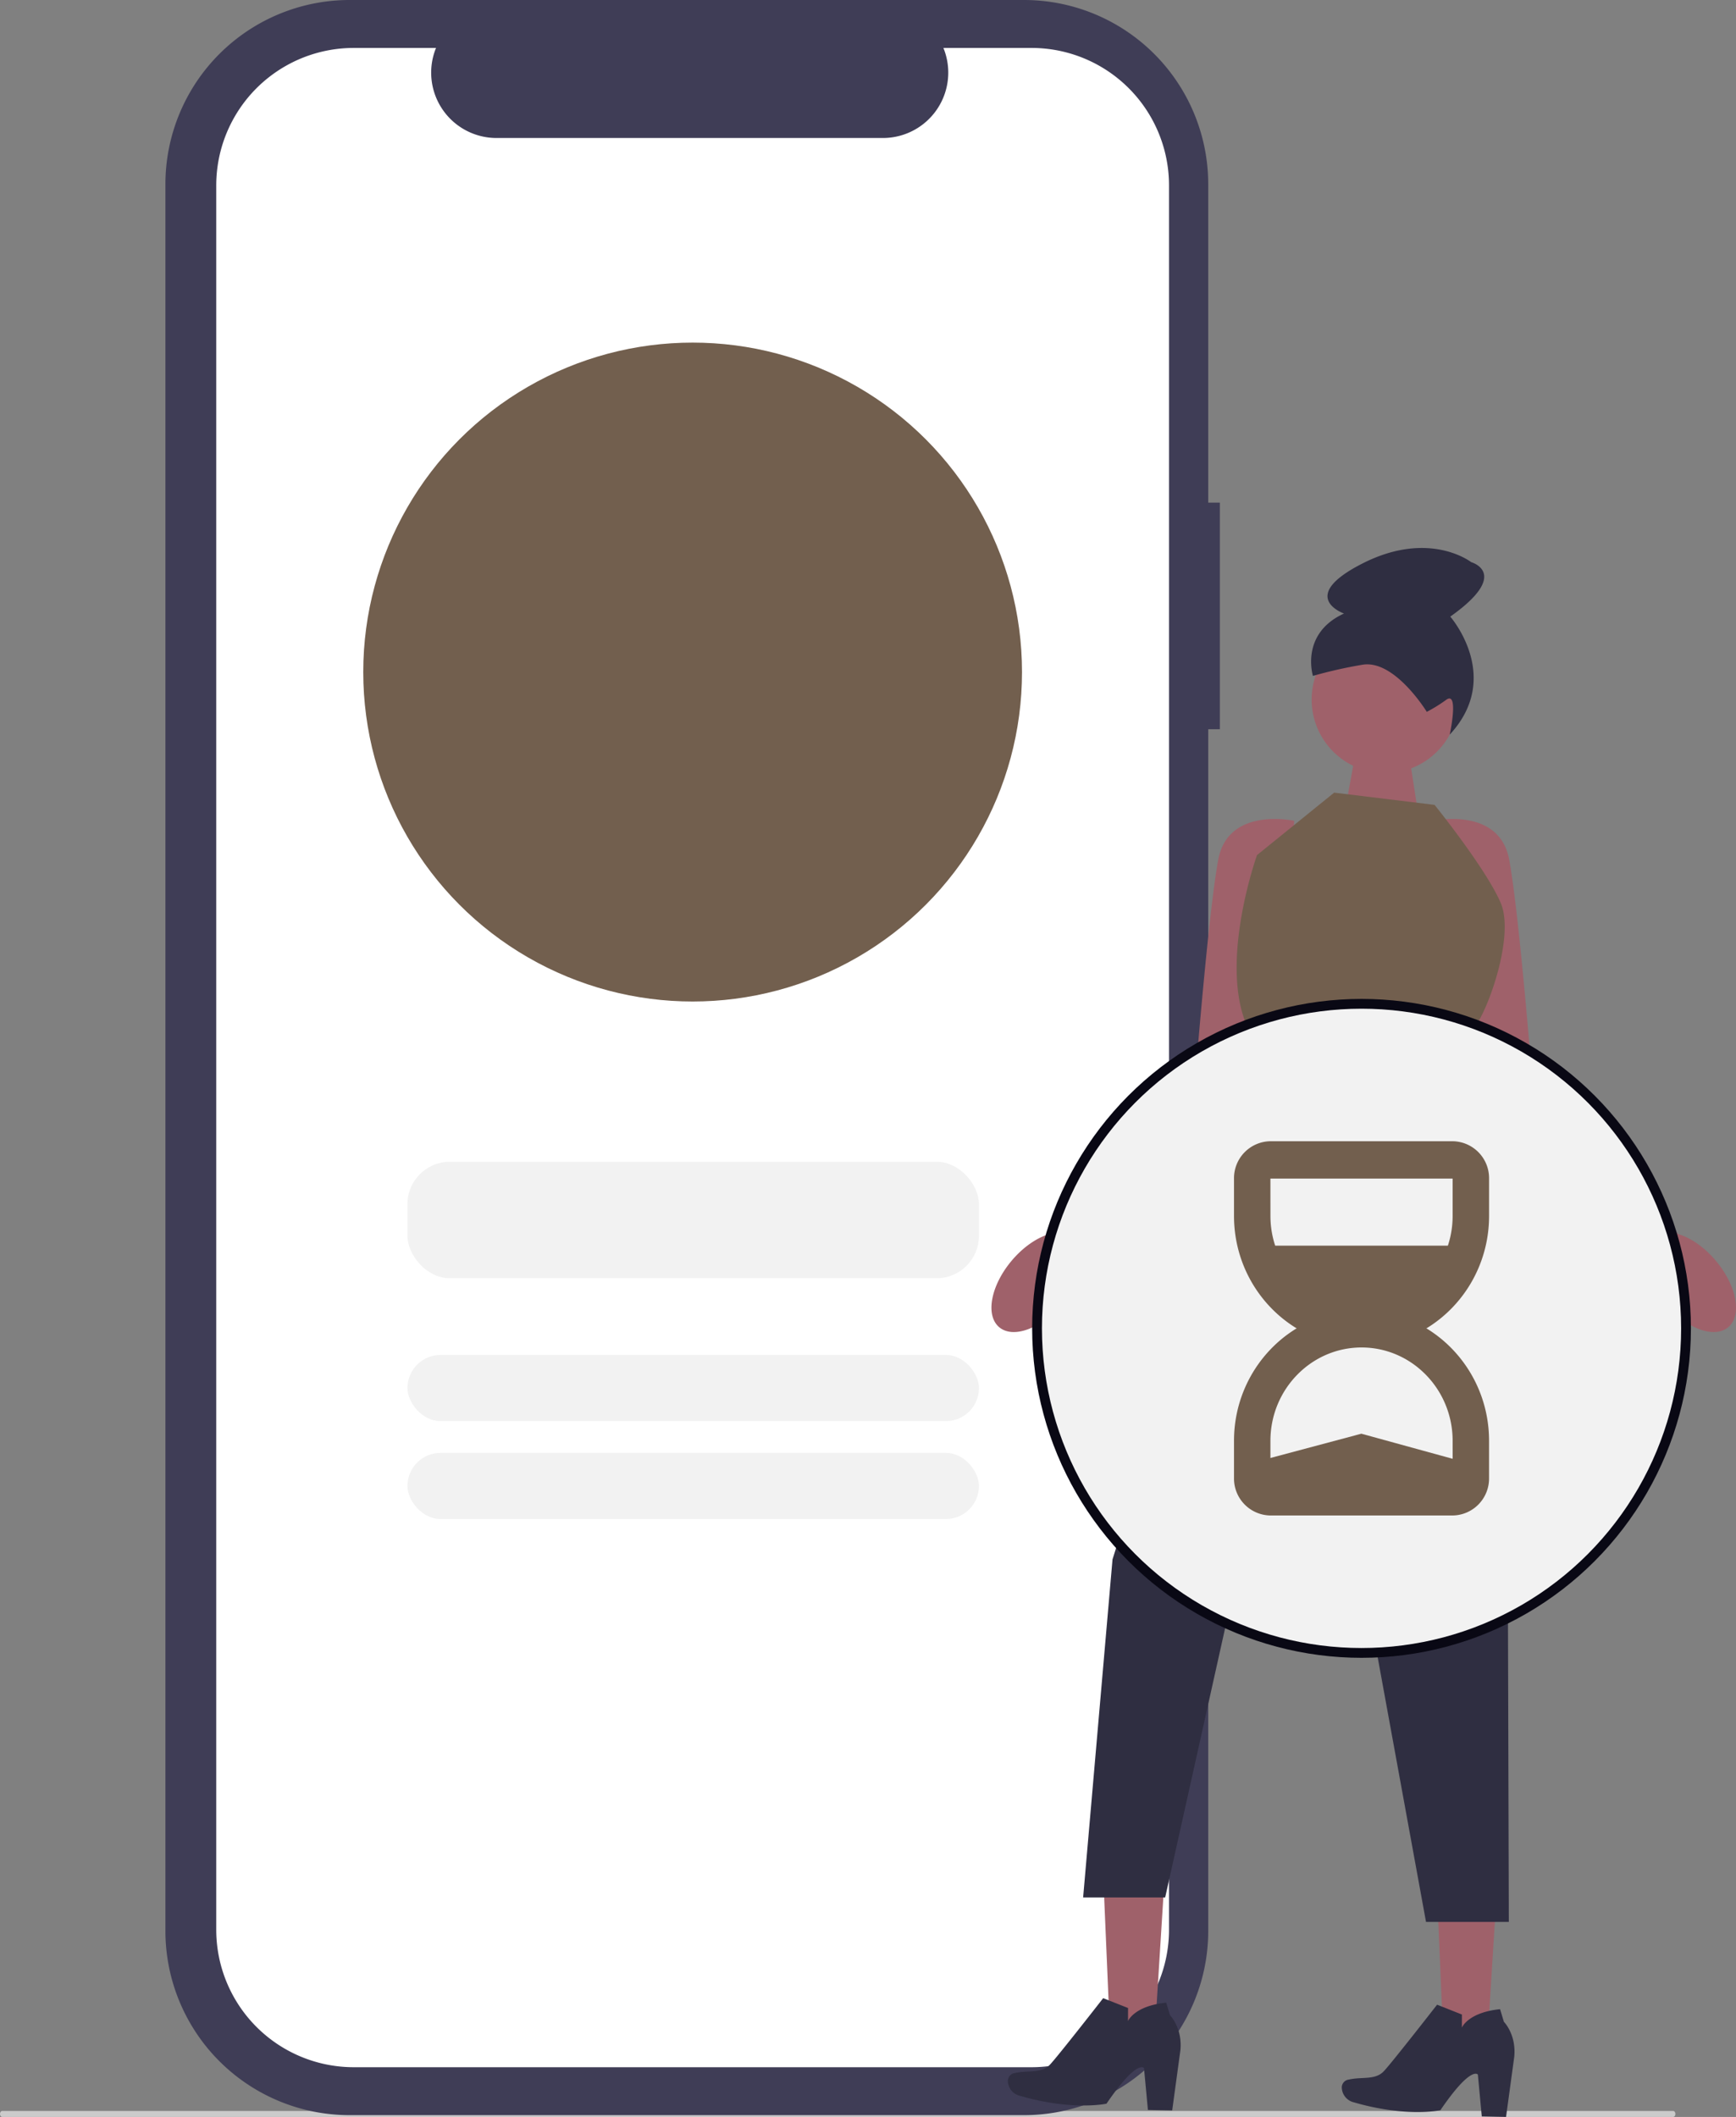 <svg xmlns="http://www.w3.org/2000/svg" width="656.131" height="799.931" viewBox="0 0 656.131 799.931" xmlns:xlink="http://www.w3.org/1999/xlink" role="img" artist="Katerina Limpitsouni" source="https://undraw.co/"><rect x="0" y="0" width="656.131" height="799.931" fill="#808080" stroke="none"/><g transform="translate(-232 -92)"><path d="M632.432,712.957H.786c-.434,0-.786-.5-.786-1.122s.352-1.122.786-1.122H632.432c.434,0,.786.5.786,1.122S632.866,712.957,632.432,712.957Z" transform="translate(232 178.973)" fill="#cbcbcb"/><path d="M484.219,189.932h-4.392V69.629A69.628,69.628,0,0,0,410.2,0H155.319A69.629,69.629,0,0,0,85.691,69.628v660a69.629,69.629,0,0,0,69.628,69.629H410.2a69.629,69.629,0,0,0,69.629-69.629h0V275.566h4.392Z" transform="translate(208.828 92)" fill="#3f3d56"/><path d="M462.914,68.142V727.167a51.953,51.953,0,0,1-51.907,52h-256.2a51.963,51.963,0,0,1-52-51.926V68.142a51.963,51.963,0,0,1,51.926-52h31.141a24.7,24.7,0,0,0,22.874,34.03H354.773a24.7,24.7,0,0,0,22.874-34.03h33.267a51.953,51.953,0,0,1,52,51.906v.093Z" transform="translate(210.922 93.975)" fill="#fff"/><g transform="translate(-364 -55.434)"><path d="M587.47,295.943c-4.381-5.219-9.629-8.765-14.341-10.13l-55.418-62.647s-4.628-58.316-8.331-78.681-28.7-14.811-28.7-14.811l2.777,58.316L499.2,250.936l64.848,55.055a37.8,37.8,0,0,0,4.184,6.106c7.889,9.4,18.592,13.4,23.905,8.937s3.225-15.695-4.665-25.091Z" transform="translate(657.058 327.918)" fill="#9f616a"/><path d="M413.325,295.943c4.381-5.219,9.629-8.765,14.34-10.13l55.418-62.647s4.628-58.316,8.331-78.681,28.7-14.811,28.7-14.811l-2.777,58.316L501.6,250.936l-64.848,55.055a37.787,37.787,0,0,1-4.183,6.106c-7.889,9.4-18.592,13.4-23.905,8.937s-3.225-15.695,4.665-25.091Z" transform="translate(565 327.918)" fill="#9f616a"/><path d="M463.859,140.048l4.517-24.714,17.6-1.2,5.265,34.067Z" transform="translate(641.223 309.677)" fill="#9f616a"/><g transform="translate(976.924 853.263)"><path d="M448.085,308.22l-23.456-1.34,3.077,71.987,15.894.909Z" transform="translate(-388.704 -306.88)" fill="#9f616a"/><path d="M447.109,328.974l9.4,3.715-.012,4.937s2.267-5.714,14.435-6.961l1.453,4.787s4.719,4.7,3.91,13.188l-3.1,22.743-9.177-.183-1.482-15.826s-2.528-3.591-14.172,13.473c0,0-12.827,2.8-32.691-2.971a5.914,5.914,0,0,1-4.591-5.5,3,3,0,0,1,2.633-3.107c5.072-1.162,10.024.311,13.3-3.2S447.109,328.974,447.109,328.974Z" transform="translate(-411.081 -279.748)" fill="#2f2e41"/></g><g transform="translate(1103.143 853.263)"><path d="M504.587,308.22l-23.456-1.34,3.077,71.987,15.894.909Z" transform="translate(-445.537 -306.88)" fill="#9f616a"/><path d="M503.594,328.974l9.392,3.715-.012,4.937s2.266-5.714,14.428-6.961l1.452,4.787s4.717,4.7,3.908,13.188l-3.1,22.743-9.172-.183-1.481-15.826s-2.527-3.591-14.165,13.473c0,0-12.821,2.8-32.675-2.971a5.913,5.913,0,0,1-4.589-5.5,3,3,0,0,1,2.632-3.107c5.069-1.162,10.019.311,13.293-3.2S503.594,328.974,503.594,328.974Z" transform="translate(-467.583 -277.283)" fill="#2f2e41"/></g><circle cx="27.77" cy="27.77" r="27.77" transform="translate(1091.741 384.026)" fill="#9f616a"/><path d="M503.665,152.37s-12.209-19.977-24.431-17.772a171.146,171.146,0,0,0-18.593,4.2s-4.977-15.928,11.732-23.57c0,0-18-6.312,7.2-19.018s40.884-.392,40.884-.392,15.217,4.2-7.91,20.575c0,0,20.016,22.8-.2,44.581,0,0,3.569-16.584-1.286-13.184a56.528,56.528,0,0,1-7.394,4.585Z" transform="translate(631.592 264.042)" fill="#2f2e41"/><path d="M522.126,129.144l-37.952-4.628-29.158,23.6s-14.5,40.405-3.7,64.8c.259.584.463,41.192.463,41.192H532.41s-.078-27.64,3-37.65a7.756,7.756,0,0,1,1.523-3.079c4.628-4.628,15.736-34.249,10.182-47.208S522.126,129.144,522.126,129.144Z" transform="translate(616.08 322.432)" fill="#725f4e"/><path d="M483.293,181.849l-50.911,161.99L421.274,471.58h31.01L478.665,353.1,515,284.51l35.871,196.327h31.3l-.754-265.664-17.088-33.324Z" transform="translate(584.101 392.839)" fill="#2f2e41"/><g transform="translate(986.109 524.894)"><circle cx="124.491" cy="124.491" r="124.491" fill="#090814"/><circle cx="120.79" cy="120.79" r="120.79" transform="translate(3.7 3.7)" fill="#f2f2f2"/><g transform="translate(76.288 53.781)"><path d="M87.635,88.595H18.773A13.959,13.959,0,0,1,5,74.487V60.379C5,33.151,26.624,11,53.2,11s48.2,22.151,48.2,49.379V74.487A13.959,13.959,0,0,1,87.635,88.595ZM53.2,25.108c-18.986,0-34.431,15.822-34.431,35.27V74.487H87.644l-.009-14.108C87.635,40.93,72.189,25.108,53.2,25.108Z" transform="translate(-5 52.824)" fill="#725f4e"/><path d="M18.773,2H87.635a13.959,13.959,0,0,1,13.773,14.109V30.217c0,27.228-21.624,49.38-48.2,49.38S5,57.445,5,30.217V16.109A13.959,13.959,0,0,1,18.773,2ZM53.2,65.488c18.986,0,34.431-15.823,34.431-35.271V16.109H18.764l.009,14.108C18.773,49.666,34.218,65.488,53.2,65.488Z" transform="translate(-5 -2)" fill="#725f4e"/><path d="M0,0H74.977L69.609,21.213,37.8,26.623,4.489,20.856Z" transform="translate(9.792 39.458)" fill="#725f4e"/><path d="M0,22.787H74.977L73.321,8.378,38.341-1.237,2.311,8.378Z" transform="translate(9.792 111.752)" fill="#725f4e"/></g></g></g><circle cx="124.491" cy="124.491" r="124.491" transform="translate(369.293 221.46)" fill="#725f4e"/><rect width="216" height="44" rx="16" transform="translate(386 531)" fill="#f2f2f2"/><rect width="216" height="25" rx="12.5" transform="translate(386 604)" fill="#f2f2f2"/><rect width="216" height="25" rx="12.5" transform="translate(386 641)" fill="#f2f2f2"/></g></svg>